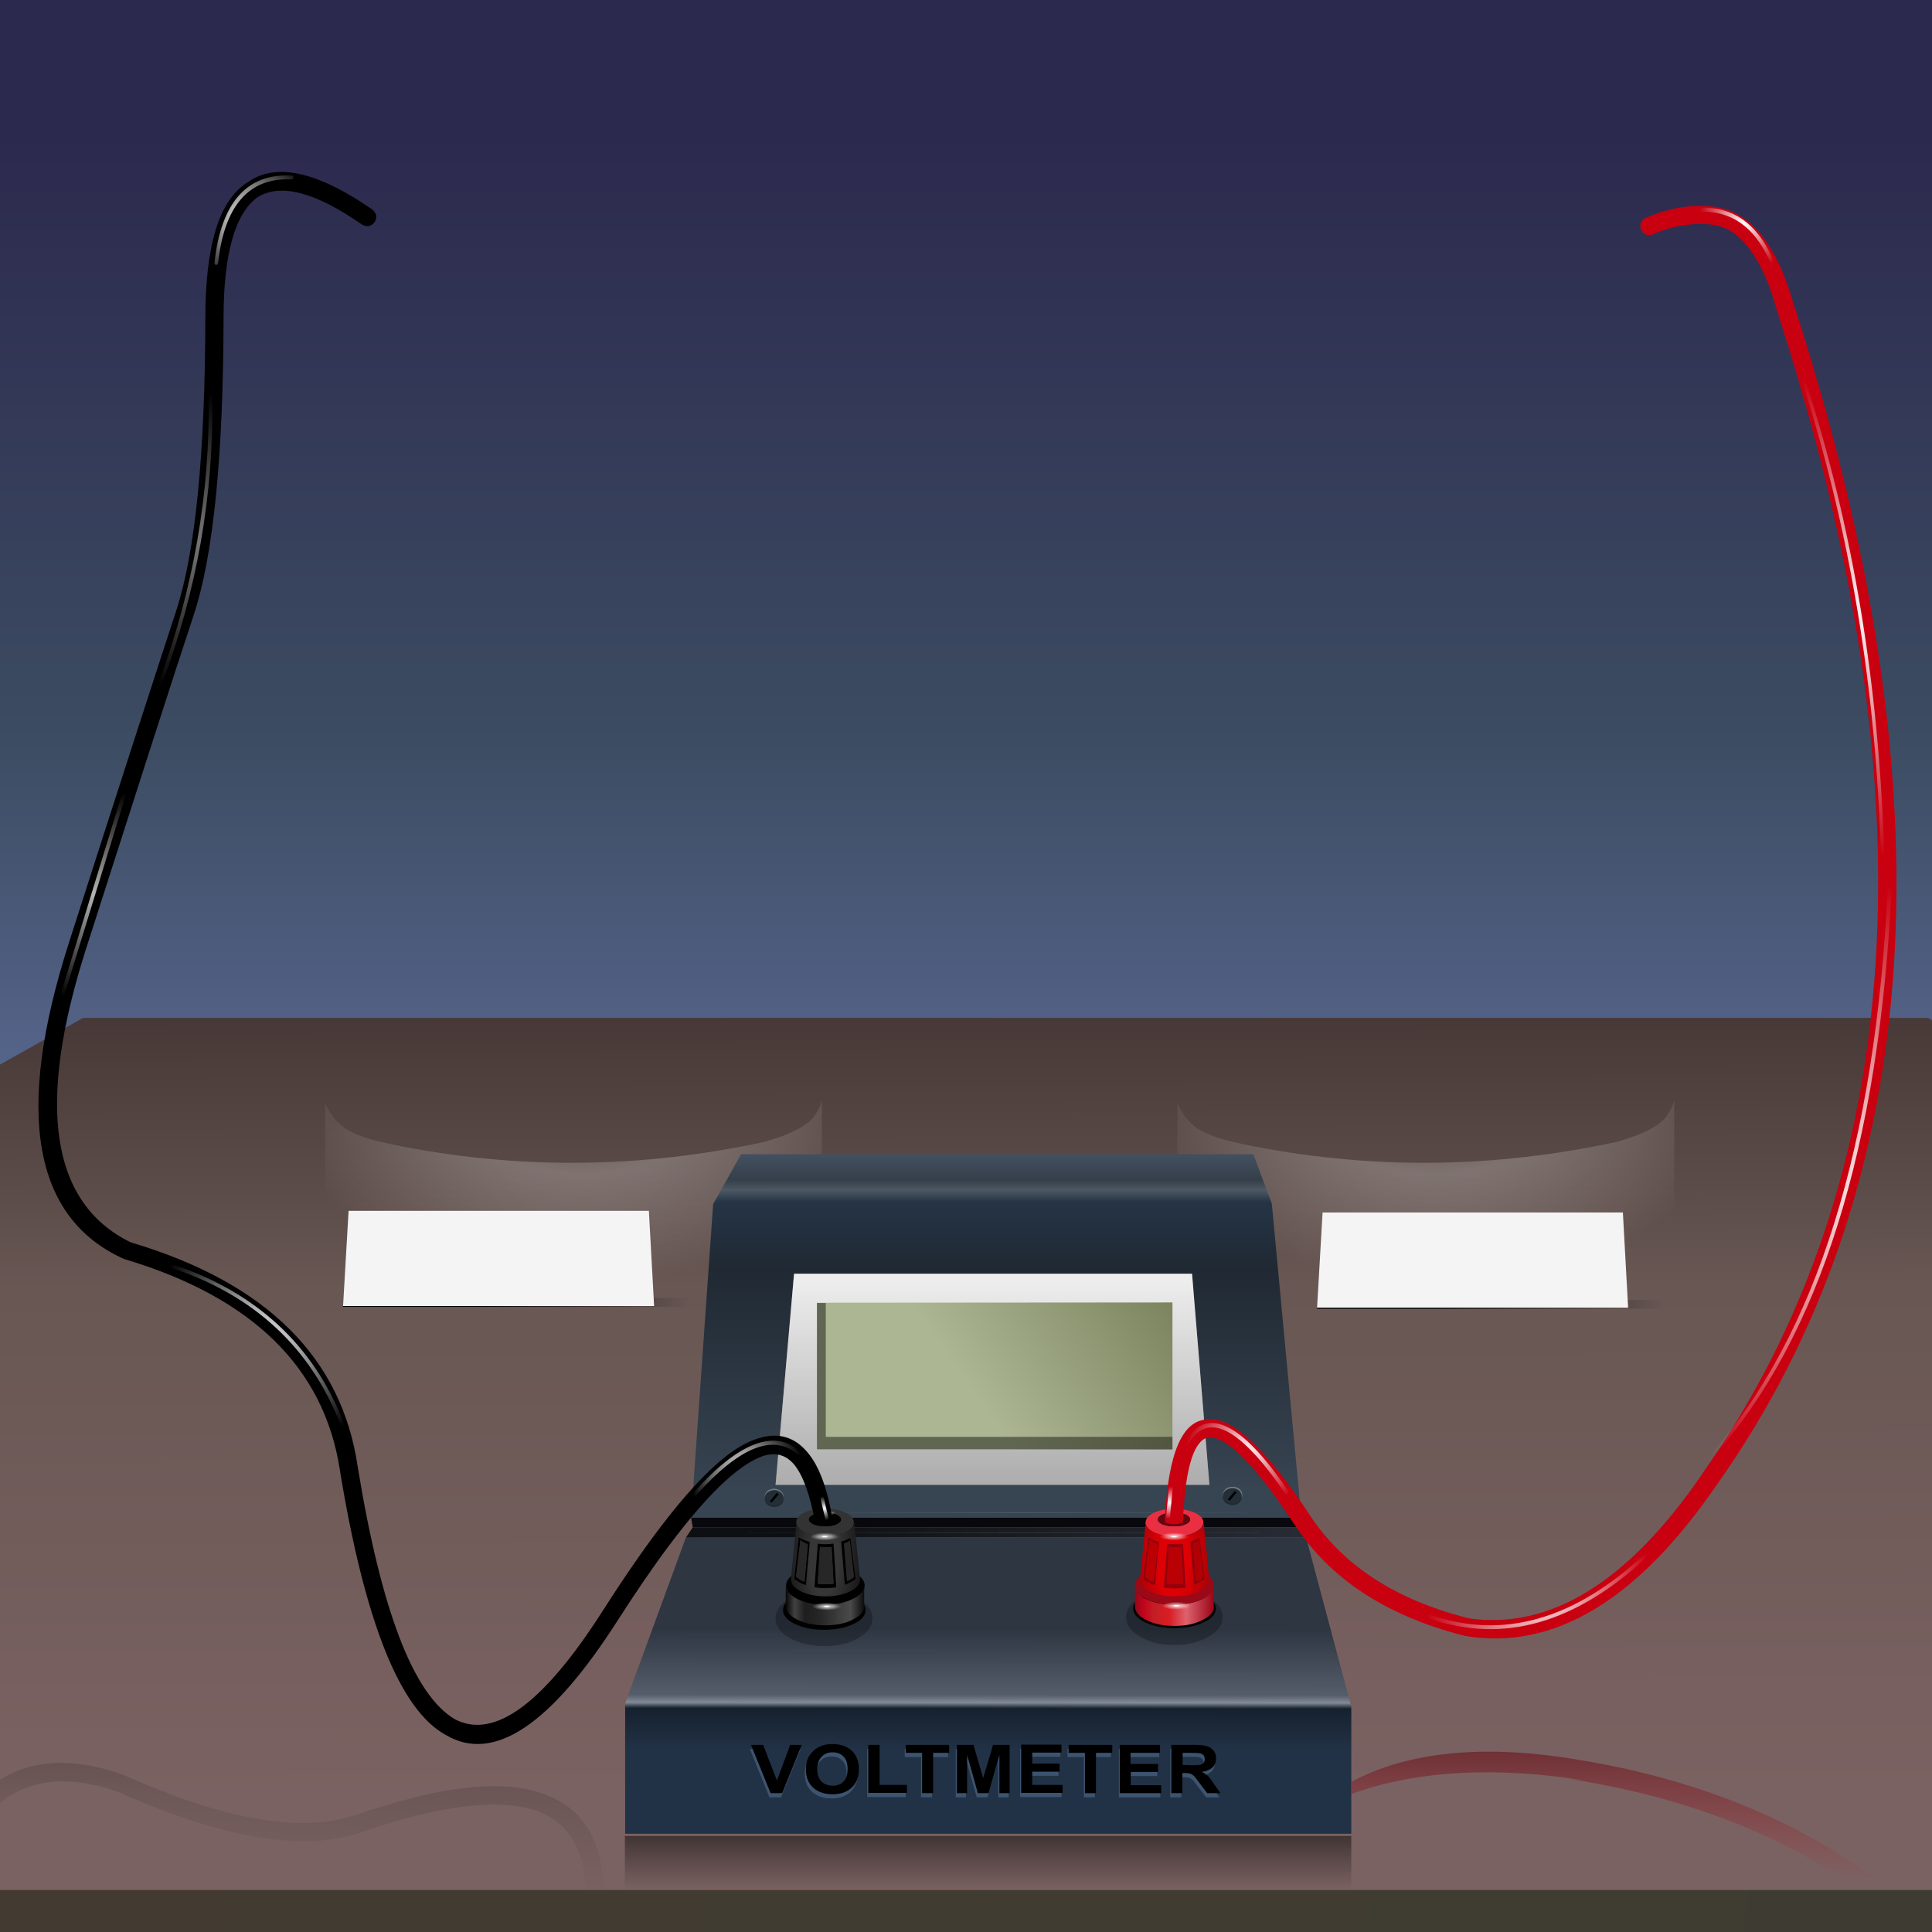 <?xml version="1.0" encoding="utf-8"?>
<!-- Generator: Adobe Illustrator 16.0.0, SVG Export Plug-In . SVG Version: 6.00 Build 0)  -->
<!DOCTYPE svg PUBLIC "-//W3C//DTD SVG 1.1//EN" "http://www.w3.org/Graphics/SVG/1.1/DTD/svg11.dtd">
<svg version="1.1" id="Layer_1" xmlns="http://www.w3.org/2000/svg" xmlns:xlink="http://www.w3.org/1999/xlink" x="0px" y="0px"
	 width="700px" height="700px" viewBox="0 0 700 700" enable-background="new 0 0 700 700" xml:space="preserve">
<rect x="0" y="0" width="700" height="700" fill="#808080" stroke="none"/>
<g>
	<g>
		
			<linearGradient id="SVGID_1_" gradientUnits="userSpaceOnUse" x1="151.924" y1="320.162" x2="151.924" y2="646.563" gradientTransform="matrix(1.307 0 0 -1.307 149.4 894.061)">
			<stop  offset="0" style="stop-color:#6876A8"/>
			<stop  offset="0.486" style="stop-color:#3C4C62"/>
			<stop  offset="1" style="stop-color:#2C294E"/>
		</linearGradient>
		<polygon fill="url(#SVGID_1_)" points="701.6,395.4 -5.7,395.3 -5.6,-2.4 701.6,-2.4 		"/>
	</g>
	<g>
		
			<linearGradient id="SVGID_2_" gradientUnits="userSpaceOnUse" x1="-798.675" y1="128.71" x2="672.239" y2="128.71" gradientTransform="matrix(1.27 0.307 0.169 -1.304 81.653 801.765)">
			<stop  offset="0" style="stop-color:#4A3932"/>
			<stop  offset="1" style="stop-color:#3C3D32"/>
		</linearGradient>
		<rect x="-6" y="684.7" fill="url(#SVGID_2_)" width="710.2" height="17.399"/>
		
			<linearGradient id="SVGID_3_" gradientUnits="userSpaceOnUse" x1="152.38" y1="431.37" x2="153.065" y2="186.17" gradientTransform="matrix(1.307 0 0 -1.307 149.4 894.061)">
			<stop  offset="0" style="stop-color:#3A2D2C"/>
			<stop  offset="0.423" style="stop-color:#685753"/>
			<stop  offset="1" style="stop-color:#7B6262"/>
		</linearGradient>
		<polygon fill="url(#SVGID_3_)" points="-6,684.7 -6,389.1 30.1,368.8 698.5,368.8 704.2,372.1 704.2,684.7 		"/>
	</g>
</g>
<g>
	
		<radialGradient id="SVGID_4_" cx="283.657" cy="355.295" r="85.126" gradientTransform="matrix(1.307 0 0 -0.777 149.4 673.93)" gradientUnits="userSpaceOnUse">
		<stop  offset="0" style="stop-color:#FFFFFF;stop-opacity:0"/>
		<stop  offset="0.416" style="stop-color:#FFFFFF;stop-opacity:0.224"/>
		<stop  offset="1" style="stop-color:#FFFFFF;stop-opacity:0"/>
	</radialGradient>
	<path fill="url(#SVGID_4_)" d="M604.1,404c1.101-1.7,2-3.4,2.5-5.3v89.1h-180v-88.1c0.801,1.899,1.9,3.7,3.2,5.399
		c1,1.2,2.2,2.4,3.8,3.601c3.301,2.1,7.601,3.8,13,5c3,0.7,5.801,1.3,8.5,1.8c43.301,8.3,86.9,7.7,130.801-1.8
		C595.8,410.9,601.8,407.6,604.1,404z"/>
</g>
<g>
	
		<radialGradient id="SVGID_5_" cx="47.357" cy="355.295" r="85.126" gradientTransform="matrix(1.307 0 0 -0.777 149.4 673.93)" gradientUnits="userSpaceOnUse">
		<stop  offset="0" style="stop-color:#FFFFFF;stop-opacity:0"/>
		<stop  offset="0.416" style="stop-color:#FFFFFF;stop-opacity:0.224"/>
		<stop  offset="1" style="stop-color:#FFFFFF;stop-opacity:0"/>
	</radialGradient>
	<path fill="url(#SVGID_5_)" d="M295.3,404c1.1-1.7,2-3.4,2.5-5.3v89.1h-180v-88.1c0.8,1.899,1.9,3.7,3.2,5.399
		c1,1.2,2.2,2.4,3.8,3.601c3.3,2.1,7.6,3.8,13,5c3,0.7,5.8,1.3,8.5,1.8c43.3,8.3,86.9,7.7,130.8-1.8
		C286.9,410.9,293,407.6,295.3,404z"/>
</g>
<g>
	
		<linearGradient id="SVGID_6_" gradientUnits="userSpaceOnUse" x1="239.941" y1="300.009" x2="239.943" y2="251.609" gradientTransform="matrix(0.877 0 0 -0.877 147.498 905.51)">
		<stop  offset="0" style="stop-color:#000000"/>
		<stop  offset="1" style="stop-color:#000000;stop-opacity:0"/>
	</linearGradient>
	<rect x="226.4" y="665.2" fill="url(#SVGID_6_)" width="263.2" height="19.3"/>
	<g>
		
			<linearGradient id="SVGID_7_" gradientUnits="userSpaceOnUse" x1="243.307" y1="417.611" x2="243.321" y2="554.811" gradientTransform="matrix(0.877 0 0 -0.877 147.498 905.51)">
			<stop  offset="0" style="stop-color:#374451"/>
			<stop  offset="0.663" style="stop-color:#202933"/>
			<stop  offset="0.863" style="stop-color:#253446"/>
			<stop  offset="0.898" style="stop-color:#4E5864"/>
			<stop  offset="0.929" style="stop-color:#353F4A"/>
			<stop  offset="1" style="stop-color:#414F5F"/>
		</linearGradient>
		<path fill="url(#SVGID_7_)" d="M471.5,549.9h-42.2H250.4l8-113.801h0.1l10-17.899h185.6l6.7,17.899L471.5,549.9z M438.2,538
			l-6.3-76.5H287.7L281,538H438.2z"/>
		
			<linearGradient id="SVGID_8_" gradientUnits="userSpaceOnUse" x1="241.767" y1="405.659" x2="241.767" y2="526.759" gradientTransform="matrix(0.877 0 0 -0.877 147.498 905.51)">
			<stop  offset="0" style="stop-color:#A2A2A2"/>
			<stop  offset="1" style="stop-color:#FFFFFF"/>
		</linearGradient>
		<polygon fill="url(#SVGID_8_)" points="438.2,538 281,538 287.7,461.5 431.9,461.5 		"/>
		<polygon fill="#09080D" points="470.3,553.4 429.2,553.4 251,553.4 250.4,549.9 429.2,549.9 471.5,549.9 		"/>
		
			<linearGradient id="SVGID_9_" gradientUnits="userSpaceOnUse" x1="157.097" y1="400.646" x2="406.608" y2="396.517" gradientTransform="matrix(0.877 0 0 -0.877 147.498 905.51)">
			<stop  offset="0" style="stop-color:#0E0F12"/>
			<stop  offset="1" style="stop-color:#2C3039"/>
		</linearGradient>
		<polygon fill="url(#SVGID_9_)" points="473,557 429.2,557 248.5,557.1 248.5,557.1 251,553.4 429.2,553.4 470.3,553.4 		"/>
		
			<linearGradient id="SVGID_10_" gradientUnits="userSpaceOnUse" x1="240.054" y1="359.478" x2="240.006" y2="309.152" gradientTransform="matrix(0.877 0 0 -0.877 147.498 905.51)">
			<stop  offset="0" style="stop-color:#2D3641"/>
			<stop  offset="0.541" style="stop-color:#545D69"/>
			<stop  offset="0.604" style="stop-color:#818A95"/>
			<stop  offset="0.651" style="stop-color:#16212E"/>
			<stop  offset="1" style="stop-color:#223246"/>
		</linearGradient>
		<polygon fill="url(#SVGID_10_)" points="248.5,557.1 429.2,557 473,557 473.2,557.3 473.2,557 489.6,618.4 489.6,664.4 
			226.5,664.4 226.5,664.1 226.5,617.3 226.5,617.2 		"/>
	</g>
	<g>
		
			<radialGradient id="SVGID_11_" cx="251.737" cy="392.115" r="143.213" gradientTransform="matrix(0.877 0 0 -0.795 147.498 868.66)" gradientUnits="userSpaceOnUse">
			<stop  offset="0" style="stop-color:#FFFFFF;stop-opacity:0.157"/>
			<stop  offset="1" style="stop-color:#E1E1E1;stop-opacity:0"/>
		</radialGradient>
		<path fill="url(#SVGID_11_)" d="M456.6,555.3C456.6,555.4,456.6,555.4,456.6,555.3c0,0.101-0.1,0.101-0.1,0.101H271.1H271V555.3
			v-0.1h0.1h185.4C456.5,555.2,456.5,555.2,456.6,555.3L456.6,555.3z"/>
		
			<radialGradient id="SVGID_12_" cx="253.337" cy="401.915" r="116.838" gradientTransform="matrix(0.877 0 0 -0.795 147.498 867.858)" gradientUnits="userSpaceOnUse">
			<stop  offset="0" style="stop-color:#FFFFFF;stop-opacity:0.157"/>
			<stop  offset="1" style="stop-color:#E1E1E1;stop-opacity:0"/>
		</radialGradient>
		<path fill="url(#SVGID_12_)" d="M451,548.1C451,548.2,451,548.2,451,548.1c0,0.101-0.1,0.101-0.1,0.101H288.6h-0.1V548.1V548h0.1
			h162.3C450.9,548,450.9,548,451,548.1L451,548.1z"/>
	</g>
	<path fill-opacity="0.251" d="M316.1,586.3c0,2.8-1.699,5.2-5.1,7.2s-7.6,2.9-12.4,2.9c-4.8,0-9-1-12.5-2.9c-3.4-2-5.1-4.3-5.1-7.2
		c0-2.8,1.7-5.2,5.1-7.1c3.5-2,7.6-2.9,12.5-2.9s9,1,12.4,2.9C314.4,581.2,316.1,583.6,316.1,586.3z"/>
	<path d="M313.6,583.4c0,2-1.5,3.699-4.399,5c-2.9,1.399-6.4,2.1-10.6,2.1c-4.2,0-7.7-0.7-10.6-2.1c-2.9-1.4-4.3-3.101-4.3-5
		c0-2,1.4-3.7,4.3-5.101c2.9-1.399,6.5-2.1,10.6-2.1s7.7,0.7,10.6,2.1C312.1,579.7,313.6,581.4,313.6,583.4z"/>
	<path fill-opacity="0.251" d="M443,585.9c0,2.8-1.7,5.199-5.1,7.1c-3.4,2-7.5,3-12.4,3s-9-1-12.4-3c-3.399-2-5.1-4.3-5.1-7.1
		c0-2.801,1.7-5.2,5.1-7.2c3.4-2,7.601-3,12.4-3c4.9,0,9,1,12.4,3C441.2,580.7,443,583.1,443,585.9z"/>
	<path d="M440.5,582.8c0,2-1.5,3.7-4.4,5c-2.899,1.4-6.399,2.101-10.6,2.101c-4.1,0-7.6-0.7-10.6-2.101
		c-2.9-1.399-4.301-3.1-4.301-5c0-2,1.4-3.7,4.301-5.1c2.899-1.4,6.399-2.101,10.6-2.101s7.7,0.7,10.6,2.101
		C439,579.2,440.5,580.9,440.5,582.8z"/>
	<g>
		<g>
			
				<linearGradient id="SVGID_13_" gradientUnits="userSpaceOnUse" x1="238.455" y1="504.075" x2="350.397" y2="504.075" gradientTransform="matrix(0.573 -0.665 -0.516 -0.745 477.143 1040.585)">
				<stop  offset="0" style="stop-color:#ACB693"/>
				<stop  offset="1" style="stop-color:#727953"/>
			</linearGradient>
			<polygon fill="url(#SVGID_13_)" points="424.8,525.1 424.7,525.3 296,525.3 296,472 424.8,471.9 			"/>
		</g>
		<g>
			<polygon fill="#161711" fill-opacity="0.498" points="424.8,520.6 424.8,525 424.7,525.1 296,525.1 296,472.1 299.2,472.1 
				299.2,520.6 			"/>
		</g>
	</g>
	<g>
		<g>
			<path fill="#212830" d="M282.2,540.8c0.2,0.101,0.5,0.3,0.7,0.4c0.6,0.6,1,1.2,1,2s-0.3,1.399-1,2c-0.7,0.6-1.5,0.8-2.4,0.8
				s-1.7-0.3-2.4-0.8c-0.6-0.5-1-1.2-1-2s0.3-1.4,1-2c0.2-0.2,0.4-0.3,0.7-0.4c0.5-0.3,1.1-0.399,1.8-0.399
				C281.3,540.4,281.7,540.5,282.2,540.8z"/>
		</g>
		<g>
			<path fill="#FFFFFF" fill-opacity="0.298" d="M282.2,539.8c0.2,0.101,0.5,0.2,0.7,0.4c0.6,0.6,1,1.2,1,2s-0.3,1.399-1,2
				c-0.7,0.6-1.5,0.8-2.4,0.8s-1.7-0.3-2.4-0.8c-0.6-0.5-1-1.2-1-2s0.3-1.4,1-2c0.2-0.2,0.4-0.3,0.7-0.4
				c0.5-0.3,1.1-0.399,1.8-0.399C281.3,539.4,281.7,539.6,282.2,539.8z"/>
		</g>
		<g>
			<path fill="#232E36" d="M282.2,540.3c0.2,0.101,0.5,0.2,0.7,0.4c0.6,0.6,1,1.2,1,2s-0.3,1.399-1,2c-0.7,0.6-1.5,0.8-2.4,0.8
				s-1.7-0.3-2.4-0.8c-0.6-0.5-1-1.2-1-2s0.3-1.5,1-2c0.2-0.101,0.4-0.3,0.7-0.4c0.5-0.3,1.1-0.399,1.8-0.399
				C281.3,539.9,281.7,540,282.2,540.3z"/>
		</g>
		<g>
			<polygon points="279.6,544.4 278.9,544 281.4,540.9 282.2,541.4 			"/>
		</g>
	</g>
	<g>
		<g>
			<path fill="#212830" d="M448.2,540.1c0.2,0.101,0.5,0.301,0.7,0.4c0.6,0.6,1,1.2,1,2s-0.301,1.4-1,2c-0.7,0.6-1.5,0.8-2.4,0.8
				s-1.7-0.3-2.4-0.8c-0.6-0.5-1-1.2-1-2s0.301-1.4,1-2c0.2-0.2,0.4-0.3,0.7-0.4c0.5-0.3,1.101-0.399,1.8-0.399
				C447.3,539.7,447.7,539.8,448.2,540.1z"/>
		</g>
		<g>
			<path fill="#FFFFFF" fill-opacity="0.298" d="M444.1,543.5c-0.6-0.5-1-1.2-1-2s0.301-1.4,1-2c0.2-0.2,0.4-0.3,0.7-0.4
				c0.5-0.3,1.101-0.399,1.8-0.399c0.7,0,1.2,0.1,1.801,0.399c0.199,0.101,0.5,0.2,0.699,0.4c0.601,0.6,1,1.2,1,2s-0.3,1.4-1,2
				c-0.699,0.6-1.5,0.8-2.399,0.8C445.8,544.3,444.7,544,444.1,543.5z"/>
		</g>
		<g>
			<path fill="#232E36" d="M448.2,539.6c0.2,0.101,0.5,0.2,0.7,0.4c0.6,0.6,1,1.2,1,2s-0.301,1.4-1,2c-0.7,0.6-1.5,0.8-2.4,0.8
				s-1.7-0.3-2.4-0.8c-0.6-0.5-1-1.2-1-2s0.301-1.5,1-2c0.2-0.1,0.4-0.3,0.7-0.4c0.5-0.3,1.101-0.399,1.8-0.399
				C447.3,539.2,447.7,539.3,448.2,539.6z"/>
		</g>
		<g>
			<polygon points="445.6,543.7 444.8,543.3 447.4,540.2 448.1,540.7 			"/>
		</g>
	</g>
	<g>
		<g>
			<path d="M313.2,575.2c-0.2,1.1-1,2.1-2.2,3.1c-0.5,0.4-1.1,0.7-1.9,1.101c-2.699,1.399-6.1,2.1-10.1,2.1c-3.9,0-7.3-0.7-10.1-2.1
				c-0.7-0.4-1.3-0.7-1.8-1.101c-1.5-1.1-2.3-2.3-2.3-3.7v-0.1c0-1.9,1.4-3.5,4.1-4.9c2.8-1.3,6.2-2,10.1-2c4,0,7.3,0.7,10.1,2
				c2.601,1.301,4,2.801,4.2,4.601L313.2,575.2z"/>
			
				<linearGradient id="SVGID_14_" gradientUnits="userSpaceOnUse" x1="156.438" y1="369.099" x2="188.887" y2="369.099" gradientTransform="matrix(0.877 0 0 -0.877 147.498 905.51)">
				<stop  offset="0" style="stop-color:#060606"/>
				<stop  offset="0.114" style="stop-color:#414141"/>
				<stop  offset="0.243" style="stop-color:#1E1E1E"/>
				<stop  offset="0.439" style="stop-color:#262626"/>
				<stop  offset="0.655" style="stop-color:#3B3B3B"/>
				<stop  offset="0.824" style="stop-color:#4A4A4A"/>
				<stop  offset="1" style="stop-color:#0B0B0B"/>
			</linearGradient>
			<path fill="url(#SVGID_14_)" d="M284.7,574.5c0,1.4,0.8,2.6,2.3,3.7c0.5,0.399,1.1,0.7,1.8,1.1c2.8,1.4,6.2,2.101,10.1,2.101
				c4,0,7.3-0.7,10.1-2.101c0.8-0.399,1.4-0.7,1.9-1.1c1.3-0.9,2-2,2.199-3.101v7.5c-0.3,1.601-1.699,3-4.1,4.2
				c-2.7,1.4-6.1,2.101-10.1,2.101c-3.9,0-7.3-0.7-10.1-2.101c-2.7-1.399-4.1-3-4.1-4.8V574.5L284.7,574.5z"/>
		</g>
		<g>
			<path fill="#333333" d="M309.4,551.6c0,1.4-1.101,2.601-3.101,3.601s-4.4,1.5-7.3,1.5s-5.3-0.5-7.4-1.5c-2-1-3.1-2.2-3.1-3.601
				c0,0,0-0.1,0-0.199V551.3c0.1-1.3,1.1-2.399,3-3.3c2-1,4.5-1.4,7.4-1.4s5.3,0.5,7.3,1.4s3,2,3.1,3.3
				C309.4,551.4,309.4,551.4,309.4,551.6L309.4,551.6z M304.7,550.5c0-0.7-0.6-1.3-1.7-1.8s-2.5-0.7-4.1-0.7s-3,0.2-4.1,0.7
				c-1.1,0.5-1.7,1.1-1.7,1.8s0.6,1.3,1.7,1.8c1.1,0.5,2.5,0.7,4.1,0.7s3-0.2,4.1-0.7S304.7,551.2,304.7,550.5z"/>
			<path d="M304.7,550.5c0,0.7-0.6,1.3-1.7,1.8s-2.5,0.7-4.1,0.7s-3-0.2-4.1-0.7c-1.1-0.5-1.7-1.1-1.7-1.8s0.6-1.3,1.7-1.8
				c1.1-0.5,2.5-0.7,4.1-0.7s3,0.2,4.1,0.7S304.7,549.8,304.7,550.5z"/>
			
				<radialGradient id="SVGID_15_" cx="173.269" cy="418.146" r="14.602" gradientTransform="matrix(0.877 0.012 0.028 -2.068 134.986 1427.667)" gradientUnits="userSpaceOnUse">
				<stop  offset="0.42" style="stop-color:#363636"/>
				<stop  offset="1" style="stop-color:#1A1A1A"/>
			</radialGradient>
			<path fill="url(#SVGID_15_)" d="M288.6,551.6c0,1.4,1,2.601,3.1,3.601c2,1,4.5,1.5,7.4,1.5s5.3-0.5,7.3-1.5
				c2-1,3.1-2.2,3.1-3.601l2.1,20.301v0.199c0,0.101,0,0.101,0,0.2c0,1.7-1.199,3.101-3.6,4.3c-2.5,1.2-5.4,1.801-8.9,1.801
				s-6.4-0.601-8.9-1.801c-2.4-1.199-3.6-2.6-3.6-4.3c0-0.1,0-0.3,0-0.399L288.6,551.6z"/>
		</g>
		<g>
			<path d="M305.8,559.2l1.101,13.7c0.399-0.101,0.699-0.301,1.1-0.5c0.6-0.301,1-0.601,1.4-1l-1.5-13.2
				c-0.101,0.1-0.301,0.3-0.5,0.399C306.8,558.9,306.3,559.1,305.8,559.2z M307.3,557.6c0.3-0.1,0.601-0.3,0.8-0.399L310,572.1
				c-0.6,0.5-1.3,0.9-2.1,1.301c-0.601,0.3-1.2,0.6-1.801,0.8l-1.3-15.7C305.7,558.3,306.5,558,307.3,557.6z M299.1,560.6
				c-0.7,0-1.3,0-2-0.1l-0.8,13.3c0.9,0.101,1.8,0.2,2.8,0.2c1.1,0,2-0.1,2.9-0.2l-0.7-13.3C300.6,560.6,299.8,560.6,299.1,560.6z
				 M293.4,558.7l-1.4,15.6c-0.7-0.2-1.4-0.5-2-0.8c-0.4-0.2-0.7-0.4-1-0.6c-0.4-0.2-0.8-0.5-1.2-0.801l1.6-15.1
				c0.2,0.2,0.5,0.4,0.8,0.4c0.1,0.1,0.3,0.199,0.4,0.3C291.5,558,292.4,558.4,293.4,558.7z M296.3,559.3c0.9,0.101,1.8,0.2,2.7,0.2
				c1,0,2-0.1,3-0.2l1,15.8c-1.2,0.2-2.6,0.301-4,0.301s-2.7-0.101-3.9-0.301L296.3,559.3z M292.7,559.5c-0.7-0.2-1.3-0.5-1.9-0.9
				c-0.3-0.199-0.6-0.399-0.8-0.6l-1.5,13.2c0.2,0.2,0.4,0.399,0.6,0.6c0.3,0.2,0.6,0.4,1,0.601c0.4,0.3,0.9,0.5,1.4,0.699
				L292.7,559.5z"/>
			<path fill="#272727" d="M305.8,559.2c0.601-0.101,1.101-0.4,1.601-0.7c0.199-0.1,0.3-0.2,0.5-0.4l1.5,13.2
				c-0.4,0.4-0.801,0.7-1.4,1c-0.4,0.2-0.7,0.4-1.1,0.5L305.8,559.2z M299.1,560.6c0.8,0,1.5,0,2.2-0.1l0.7,13.3
				c-0.9,0.101-1.9,0.2-2.9,0.2s-1.9-0.1-2.8-0.2l0.8-13.3C297.8,560.6,298.4,560.6,299.1,560.6z M292.7,559.5l-1.3,13.6
				c-0.5-0.199-1-0.5-1.4-0.699c-0.4-0.2-0.7-0.4-1-0.601c-0.2-0.2-0.4-0.399-0.6-0.6L290,558c0.2,0.2,0.5,0.4,0.8,0.6
				C291.4,559,292,559.3,292.7,559.5z"/>
		</g>
		
			<radialGradient id="SVGID_16_" cx="423.098" cy="203.916" r="8.849" gradientTransform="matrix(0.666 0 0 -0.183 17.039 594.048)" gradientUnits="userSpaceOnUse">
			<stop  offset="0" style="stop-color:#FFFFFF"/>
			<stop  offset="0.09" style="stop-color:#FFFFFF"/>
			<stop  offset="0.263" style="stop-color:#FFFFFF;stop-opacity:0.577"/>
			<stop  offset="0.439" style="stop-color:#FFFFFF;stop-opacity:0.451"/>
			<stop  offset="0.573" style="stop-color:#FFFFFF;stop-opacity:0.298"/>
			<stop  offset="0.831" style="stop-color:#FFFFFF;stop-opacity:0.047"/>
			<stop  offset="1" style="stop-color:#FFFFFF;stop-opacity:0"/>
		</radialGradient>
		<path fill="url(#SVGID_16_)" d="M299,558.1c-1.5,0-2.7-0.1-3.8-0.399c-1-0.3-1.6-0.601-1.6-1c0-0.4,0.5-0.7,1.6-1
			c1-0.3,2.3-0.4,3.8-0.4s2.8,0.101,3.8,0.4s1.6,0.6,1.6,1c0,0.399-0.5,0.8-1.6,1C301.8,558,300.5,558.1,299,558.1z"/>
		
			<radialGradient id="SVGID_17_" cx="423.098" cy="203.921" r="8.854" gradientTransform="matrix(0.666 0 0 -0.183 17.739 619.348)" gradientUnits="userSpaceOnUse">
			<stop  offset="0" style="stop-color:#FFFFFF"/>
			<stop  offset="0.09" style="stop-color:#FFFFFF"/>
			<stop  offset="0.263" style="stop-color:#FFFFFF;stop-opacity:0.577"/>
			<stop  offset="0.439" style="stop-color:#FFFFFF;stop-opacity:0.451"/>
			<stop  offset="0.573" style="stop-color:#FFFFFF;stop-opacity:0.298"/>
			<stop  offset="0.831" style="stop-color:#FFFFFF;stop-opacity:0.047"/>
			<stop  offset="1" style="stop-color:#FFFFFF;stop-opacity:0"/>
		</radialGradient>
		<path fill="url(#SVGID_17_)" d="M299.7,583.4c-1.5,0-2.7-0.101-3.8-0.4c-1-0.3-1.6-0.6-1.6-1s0.5-0.7,1.6-1c1-0.3,2.3-0.4,3.8-0.4
			s2.8,0.101,3.8,0.4s1.6,0.6,1.6,1s-0.5,0.8-1.6,1C302.5,583.3,301.2,583.4,299.7,583.4z"/>
		
			<radialGradient id="SVGID_18_" cx="395.33" cy="98.65" r="8.851" gradientTransform="matrix(0.471 0 0 -0.13 112.998 561.007)" gradientUnits="userSpaceOnUse">
			<stop  offset="0" style="stop-color:#FFFFFF"/>
			<stop  offset="0.09" style="stop-color:#FFFFFF"/>
			<stop  offset="0.263" style="stop-color:#FFFFFF;stop-opacity:0.577"/>
			<stop  offset="0.439" style="stop-color:#FFFFFF;stop-opacity:0.451"/>
			<stop  offset="0.573" style="stop-color:#FFFFFF;stop-opacity:0.298"/>
			<stop  offset="0.831" style="stop-color:#FFFFFF;stop-opacity:0.047"/>
			<stop  offset="1" style="stop-color:#FFFFFF;stop-opacity:0"/>
		</radialGradient>
		<path fill="url(#SVGID_18_)" d="M299.1,549.3c-1,0-1.9-0.1-2.7-0.3c-0.7-0.2-1.1-0.4-1.1-0.7s0.4-0.5,1.1-0.7
			c0.7-0.199,1.6-0.3,2.7-0.3s1.9,0.101,2.7,0.3c0.7,0.2,1.1,0.4,1.1,0.7s-0.4,0.5-1.1,0.7C301,549.2,300.1,549.3,299.1,549.3z"/>
	</g>
	<g>
		<g>
			
				<linearGradient id="SVGID_19_" gradientUnits="userSpaceOnUse" x1="300.637" y1="368.871" x2="333.138" y2="368.871" gradientTransform="matrix(0.877 0 0 -0.877 147.498 905.51)">
				<stop  offset="0" style="stop-color:#8F0817"/>
				<stop  offset="0.114" style="stop-color:#C3031C"/>
				<stop  offset="0.243" style="stop-color:#C31E25"/>
				<stop  offset="0.439" style="stop-color:#D91D24"/>
				<stop  offset="0.655" style="stop-color:#DD626E"/>
				<stop  offset="1" style="stop-color:#9B0618"/>
			</linearGradient>
			<path fill="url(#SVGID_19_)" d="M439.8,575.2v7.6c-0.3,1.601-1.7,3-4.2,4.2c-2.699,1.4-6.1,2.1-10.1,2.1
				c-3.9,0-7.3-0.699-10.1-2.1c-2.7-1.3-4.101-3-4.2-4.8v-7.5c0.1,1.3,0.8,2.6,2.3,3.6c0.5,0.4,1.1,0.8,1.8,1.101
				c2.8,1.3,6.101,2,10.101,2s7.3-0.7,10.1-2c0.8-0.4,1.4-0.801,1.9-1.101C438.8,577.3,439.5,576.3,439.8,575.2z"/>
			<path fill="#990917" d="M411.2,574.6V574.4c0.1-1.9,1.399-3.5,4.2-4.801c2.8-1.399,6.1-2.1,10.1-2.1s7.3,0.7,10.1,2.1
				c2.601,1.301,4,2.801,4.2,4.601v1c-0.2,1.1-1,2.1-2.3,3.1c-0.5,0.4-1.1,0.8-1.9,1.101c-2.699,1.3-6.1,2-10.1,2
				c-3.9,0-7.3-0.7-10.1-2c-0.7-0.4-1.301-0.801-1.801-1.101C412.1,577.1,411.3,575.9,411.2,574.6z"/>
		</g>
		<g>
			<path fill="#EA2F42" d="M436,551.6c0,1.4-1.1,2.601-3.1,3.601s-4.5,1.5-7.4,1.5s-5.3-0.5-7.4-1.5c-2-1-3.1-2.2-3.1-3.601v-0.1
				c0,0,0-0.1,0.1-0.1c0.101-1.301,1.101-2.4,3-3.301c2-1,4.5-1.399,7.4-1.399s5.4,0.5,7.4,1.399c1.899,0.9,3,2,3.1,3.301
				C436,551.4,436,551.5,436,551.6L436,551.6z M429.5,552.3c1.1-0.5,1.7-1.1,1.7-1.8s-0.601-1.3-1.7-1.8s-2.5-0.7-4.1-0.7
				c-1.601,0-3,0.2-4.2,0.7c-1.101,0.5-1.7,1.1-1.7,1.8s0.6,1.3,1.7,1.8c1.1,0.5,2.5,0.7,4.2,0.7C427.1,553,428.4,552.8,429.5,552.3
				z"/>
			
				<radialGradient id="SVGID_20_" cx="317.519" cy="418.146" r="14.601" gradientTransform="matrix(0.877 0.012 0.028 -2.068 134.998 1425.927)" gradientUnits="userSpaceOnUse">
				<stop  offset="0.42" style="stop-color:#DD0005"/>
				<stop  offset="1" style="stop-color:#AE0107"/>
			</radialGradient>
			<path fill="url(#SVGID_20_)" d="M415.1,551.6c0,1.4,1,2.601,3.101,3.601c2,1,4.5,1.5,7.399,1.5c2.9,0,5.4-0.5,7.4-1.5
				s3.1-2.2,3.1-3.601l2,20.4v0.1c0,0.101,0,0.2,0,0.2c0,1.7-1.199,3.101-3.6,4.3c-2.4,1.2-5.4,1.801-8.9,1.801
				S419.2,577.8,416.7,576.6c-2.4-1.199-3.601-2.6-3.601-4.3c0-0.1,0-0.3,0-0.399L415.1,551.6z"/>
			<path fill="#640610" d="M429.5,552.3c-1.1,0.5-2.5,0.7-4.1,0.7c-1.601,0-3-0.2-4.2-0.7c-1.101-0.5-1.7-1.1-1.7-1.8
				s0.6-1.3,1.7-1.8c1.1-0.5,2.5-0.7,4.2-0.7c1.699,0,3,0.2,4.1,0.7s1.7,1.1,1.7,1.8S430.7,551.8,429.5,552.3z"/>
		</g>
		<g>
			<path fill="#92010C" d="M434.6,557.2l1.9,14.899c-0.6,0.5-1.3,0.9-2.1,1.301c-0.601,0.3-1.101,0.6-1.801,0.8l-1.3-15.601
				c0.8-0.3,1.7-0.6,2.5-1C434.1,557.5,434.4,557.4,434.6,557.2z M434.4,558.2c-0.101,0.1-0.301,0.3-0.5,0.399
				c-0.5,0.301-1,0.5-1.601,0.601l1.101,13.7c0.399-0.101,0.699-0.301,1.1-0.5c0.5-0.301,1-0.601,1.3-1.101L434.4,558.2z
				 M416.8,557.4c0.101,0.1,0.2,0.199,0.4,0.3c0.8,0.399,1.8,0.7,2.7,1l-1.4,15.6c-0.7-0.2-1.4-0.5-2-0.8c-0.4-0.2-0.7-0.4-1.1-0.5
				c-0.4-0.3-0.801-0.6-1.2-0.9L416,557C416.2,557.1,416.5,557.3,416.8,557.4z M416.5,558l-1.5,13.2c0.2,0.2,0.4,0.399,0.6,0.6
				c0.301,0.2,0.601,0.4,1,0.7c0.4,0.3,0.9,0.5,1.4,0.7l1.4-13.601c-0.7-0.3-1.4-0.6-1.9-0.899S416.7,558.2,416.5,558z M425.5,559.5
				c1.1,0,2.1,0,3.1-0.1l1,15.8c-1.3,0.2-2.6,0.3-4,0.3c-1.399,0-2.699-0.1-3.899-0.3l1.2-15.8C423.7,559.4,424.6,559.5,425.5,559.5
				z M425.6,560.6c-0.699,0-1.3,0-2-0.1l-0.8,13.3c0.9,0.101,1.8,0.2,2.8,0.2c1.101,0,2-0.1,3-0.2l-0.699-13.3
				C427.1,560.6,426.4,560.6,425.6,560.6z"/>
			<path fill="#B00004" d="M434.4,558.2l1.5,13.2c-0.4,0.399-0.801,0.8-1.301,1.1c-0.399,0.2-0.8,0.4-1.1,0.5l-1.1-13.7
				c0.6-0.1,1.1-0.399,1.6-0.6C434.1,558.5,434.2,558.4,434.4,558.2z"/>
			<path fill="#BB0004" d="M416.5,558c0.3,0.2,0.6,0.4,0.9,0.7c0.6,0.399,1.199,0.7,1.899,0.899L417.9,573.2c-0.5-0.2-1-0.5-1.4-0.7
				s-0.7-0.5-1-0.7c-0.2-0.2-0.4-0.399-0.6-0.6L416.5,558z"/>
			<path fill="#B90004" d="M425.6,560.6c0.801,0,1.5,0,2.2-0.1l0.7,13.3c-0.9,0.101-1.9,0.2-3,0.2c-1,0-1.9-0.1-2.8-0.2l0.8-13.3
				C424.3,560.6,424.9,560.6,425.6,560.6z"/>
		</g>
		
			<radialGradient id="SVGID_21_" cx="423.097" cy="203.916" r="8.849" gradientTransform="matrix(0.666 0 0 -0.183 143.589 594.048)" gradientUnits="userSpaceOnUse">
			<stop  offset="0" style="stop-color:#FFFFFF"/>
			<stop  offset="0.09" style="stop-color:#FFFFFF"/>
			<stop  offset="0.263" style="stop-color:#FFFFFF;stop-opacity:0.577"/>
			<stop  offset="0.439" style="stop-color:#FFFFFF;stop-opacity:0.451"/>
			<stop  offset="0.573" style="stop-color:#FFFFFF;stop-opacity:0.298"/>
			<stop  offset="0.831" style="stop-color:#FFFFFF;stop-opacity:0.047"/>
			<stop  offset="1" style="stop-color:#FFFFFF;stop-opacity:0"/>
		</radialGradient>
		<path fill="url(#SVGID_21_)" d="M425.6,558.1c-1.5,0-2.699-0.1-3.8-0.399c-1-0.3-1.6-0.601-1.6-1c0-0.4,0.5-0.7,1.6-1
			c1.101-0.3,2.3-0.4,3.8-0.4s2.801,0.101,3.801,0.4s1.6,0.6,1.6,1c0,0.399-0.5,0.8-1.6,1C428.3,558,427.1,558.1,425.6,558.1z"/>
		
			<radialGradient id="SVGID_22_" cx="423.098" cy="203.918" r="8.852" gradientTransform="matrix(0.666 0 0 -0.183 144.44 619.098)" gradientUnits="userSpaceOnUse">
			<stop  offset="0" style="stop-color:#FFFFFF"/>
			<stop  offset="0.09" style="stop-color:#FFFFFF"/>
			<stop  offset="0.263" style="stop-color:#FFFFFF;stop-opacity:0.577"/>
			<stop  offset="0.439" style="stop-color:#FFFFFF;stop-opacity:0.451"/>
			<stop  offset="0.573" style="stop-color:#FFFFFF;stop-opacity:0.298"/>
			<stop  offset="0.831" style="stop-color:#FFFFFF;stop-opacity:0.047"/>
			<stop  offset="1" style="stop-color:#FFFFFF;stop-opacity:0"/>
		</radialGradient>
		<path fill="url(#SVGID_22_)" d="M426.4,583.2c-1.5,0-2.7-0.101-3.801-0.4c-1-0.3-1.6-0.6-1.6-1c0-0.399,0.5-0.7,1.6-1
			c1-0.3,2.301-0.399,3.801-0.399s2.8,0.1,3.8,0.399s1.6,0.601,1.6,1c0,0.4-0.5,0.8-1.6,1C429.2,583,427.9,583.2,426.4,583.2z"/>
		
			<radialGradient id="SVGID_23_" cx="395.331" cy="98.655" r="8.854" gradientTransform="matrix(0.471 0 0 -0.13 239.448 561.108)" gradientUnits="userSpaceOnUse">
			<stop  offset="0" style="stop-color:#FFFFFF"/>
			<stop  offset="0.09" style="stop-color:#FFFFFF"/>
			<stop  offset="0.263" style="stop-color:#FFFFFF;stop-opacity:0.577"/>
			<stop  offset="0.439" style="stop-color:#FFFFFF;stop-opacity:0.451"/>
			<stop  offset="0.573" style="stop-color:#FFFFFF;stop-opacity:0.298"/>
			<stop  offset="0.831" style="stop-color:#FFFFFF;stop-opacity:0.047"/>
			<stop  offset="1" style="stop-color:#FFFFFF;stop-opacity:0"/>
		</radialGradient>
		<path fill="url(#SVGID_23_)" d="M425.5,549.4c-1,0-1.9-0.101-2.7-0.301c-0.7-0.199-1.1-0.399-1.1-0.699c0-0.301,0.399-0.5,1.1-0.7
			s1.601-0.3,2.7-0.3s1.9,0.1,2.7,0.3s1.1,0.399,1.1,0.7c0,0.3-0.399,0.5-1.1,0.699C427.5,549.3,426.6,549.4,425.5,549.4z"/>
	</g>
</g>
<g>
	<g>
		<path fill="#3D5470" d="M276.1,633.7l5,12.899l4.8-12.899h4.2l-7.1,17.5h-4.2l-7.1-17.5H276.1z M438.9,641.9
			c-0.9,0.8-2.2,1.399-3.9,1.6c0.9,0.4,1.6,0.9,2.2,1.4c0.5,0.5,1.3,1.5,2.2,2.899l2.399,3.4H437l-2.9-3.8
			c-1-1.4-1.699-2.301-2.1-2.601s-0.8-0.6-1.2-0.7c-0.399-0.1-1-0.199-2-0.199H428v7.3h-4v-17.5h8.4c2.1,0,3.6,0.2,4.6,0.5
			s1.7,0.899,2.4,1.7c0.6,0.8,0.8,1.699,0.8,2.699C440.2,639.9,439.8,641,438.9,641.9z M409.4,640.6h9.899v2.9H409.4v4.8h11v2.9h-15
			v-17.5H420v2.899h-10.7v4H409.4z M402.6,636.6H396.7V651.2h-4V636.6h-5.9V633.7h15.7v2.899H402.6z M428,636.6v4.4h2.9
			c1.899,0,3.1-0.1,3.6-0.2c0.5-0.1,0.9-0.399,1.2-0.7c0.3-0.399,0.399-0.899,0.399-1.399c0-0.601-0.199-1-0.5-1.4
			c-0.399-0.399-0.899-0.6-1.5-0.7c-0.3,0-1.3-0.1-2.899-0.1H428V636.6z M352.3,633.7l3.5,12l3.601-12h6v17.5h-3.7v-13.8l-3.9,13.8
			H353.9l-3.9-13.8v13.8h-3.7v-17.5H352.3z M337.7,636.6V651.2h-4V636.6h-5.9V633.7h15.7v2.899H337.7z M373.6,636.6v3.9h9.9v2.9
			h-9.9v4.8h11v2.899h-15v-17.5H384.2v2.9H373.6V636.6z M297.3,638c-1,1-1.6,2.5-1.6,4.5s0.5,3.5,1.6,4.5c1,1,2.4,1.5,4,1.5
			c1.6,0,2.9-0.5,3.9-1.5s1.5-2.5,1.5-4.6c0-2-0.5-3.5-1.5-4.5s-2.3-1.5-3.9-1.5C299.6,636.4,298.3,636.9,297.3,638z M301.2,633.4
			c2.9,0,5.2,0.8,7,2.399c1.7,1.601,2.6,3.8,2.6,6.7s-0.899,5.1-2.6,6.7c-1.7,1.6-4.1,2.399-6.9,2.399c-3,0-5.3-0.8-7.1-2.399
			c-1.7-1.601-2.6-3.7-2.6-6.5c0-1.8,0.3-3.3,0.9-4.5c0.5-0.9,1.1-1.7,1.9-2.4c0.7-0.7,1.6-1.2,2.5-1.6
			C298.2,633.6,299.6,633.4,301.2,633.4z M318.3,633.8v14.4h9.9v2.899h-14V633.7h4.1V633.8z"/>
	</g>
	<g>
		<path d="M276.5,632.2l5,12.899l4.8-12.899h4.2l-7.1,17.5h-4.2l-7.1-17.5H276.5z M439.3,640.4c-0.899,0.8-2.2,1.399-3.899,1.6
			c0.899,0.4,1.6,0.9,2.199,1.4c0.5,0.5,1.301,1.5,2.2,2.899l2.4,3.4h-4.8l-2.9-3.8c-1-1.4-1.7-2.301-2.1-2.601
			c-0.4-0.3-0.801-0.6-1.2-0.7c-0.4-0.1-1-0.199-2-0.199h-0.8v7.3h-4v-17.5h8.399c2.101,0,3.601,0.2,4.601,0.5
			s1.699,0.899,2.399,1.7c0.601,0.8,0.8,1.699,0.8,2.699C440.6,638.4,440.2,639.5,439.3,640.4z M409.7,639.1h9.899v2.9H409.7v4.8h11
			v2.9h-15v-17.5h14.6v2.899h-10.7v4H409.7z M403,635.1h-5.9V649.7h-4V635.1H387.2V632.2H403V635.1z M431.3,639.6
			c1.9,0,3.101-0.1,3.601-0.199c0.5-0.101,0.899-0.4,1.199-0.7c0.301-0.4,0.4-0.8,0.4-1.4c0-0.6-0.2-1-0.5-1.399
			c-0.4-0.4-0.9-0.601-1.5-0.7c-0.3,0-1.3-0.101-2.9-0.101h-3.1v4.4h2.8V639.6z M352.7,632.2l3.5,12l3.6-12h6v17.5h-3.7v-13.8
			l-3.899,13.8h-3.9l-3.899-13.8v13.8h-3.7v-17.5H352.7z M338.1,635.1V649.7h-4V635.1H328.2V632.2h15.7v2.899H338.1z M374,635.1v3.9
			h9.9v2.9H374v4.8h11v2.899h-15v-17.5h14.6v2.9H374V635.1z M297.7,636.5c-1,1-1.6,2.5-1.6,4.5s0.5,3.5,1.6,4.5c1,1,2.4,1.5,4,1.5
			c1.6,0,2.9-0.5,3.9-1.5c1-1,1.5-2.5,1.5-4.6c0-2-0.5-3.5-1.5-4.5c-1-1-2.3-1.5-3.9-1.5C300,634.9,298.7,635.4,297.7,636.5z
			 M301.6,631.9c2.9,0,5.2,0.8,7,2.399c1.7,1.601,2.601,3.8,2.601,6.7c0,2.8-0.9,5.1-2.601,6.7c-1.699,1.6-4.1,2.399-6.899,2.399
			c-3,0-5.3-0.8-7.1-2.399c-1.7-1.601-2.6-3.7-2.6-6.5c0-1.8,0.3-3.3,0.9-4.5c0.5-0.9,1.1-1.7,1.9-2.4c0.7-0.7,1.6-1.2,2.5-1.6
			C298.6,632.1,300,631.9,301.6,631.9z M318.7,632.3v14.4h9.899v2.899h-14V632.2h4.101V632.3z"/>
	</g>
</g>
<g>
	<g>
		
			<linearGradient id="SVGID_24_" gradientUnits="userSpaceOnUse" x1="346.227" y1="295.194" x2="345.186" y2="163.134" gradientTransform="matrix(1.307 0 0 -1.307 149.4 894.061)">
			<stop  offset="0" style="stop-color:#000000"/>
			<stop  offset="0.694" style="stop-color:#540209;stop-opacity:0.577"/>
			<stop  offset="1" style="stop-color:#C80716;stop-opacity:0"/>
		</linearGradient>
		<path fill="url(#SVGID_24_)" d="M567.5,644.4l7.8,0.899c-32.6-5.399-62.2-3.899-85.6,4.7v-4.4c20.2-11,48.3-13.699,81.5-8.1
			c58.1,9.3,104.8,33.2,140.2,71.7H702.8C668.1,674.3,623.1,652.7,567.5,644.4z"/>
	</g>
	<g>
		<path fill="#C80010" d="M643.1,110L643.1,110c-3.899-13.1-9.3-21.9-16-26.3c-3.199-2-7.5-2.8-13-2.5
			c-5.3,0.3-10.399,1.5-15.199,3.7c-0.801,0.3-1.7,0.4-2.5,0.1c-0.801-0.3-1.4-0.9-1.801-1.7c-0.3-0.9-0.399-1.7-0.1-2.5
			c0.4-0.9,1-1.5,1.7-1.8c6-2.7,12.2-4.2,18.5-4.4c6.5-0.2,11.7,1,15.7,3.6c8.1,4.9,14.3,14.8,18.8,29.8v0.1
			c0.1,0.3,0.2,0.5,0.3,0.9c58.1,178.1,48.9,321.1-27.5,429c-28.8,42-59.3,60.2-91.4,54.7c-0.1,0-0.199,0-0.3-0.101
			c-28.1-7.199-48.5-20.6-61.3-40.3v0.101c-13.7-21-24-31.601-30.8-31.7c-5.4,0.7-8.601,10.3-9.5,28.8c0,0.5,0,1.1-0.101,1.7
			c0,0.1,0,0.3,0,0.399c-2.1,0.9-4.3,0.9-6.5,0c0-0.199,0-0.3,0-0.399c0-0.601,0-1.101,0-1.7c1.301-23.6,6.5-35.3,15.801-35.2
			c8.6-0.899,20.8,10.601,36.5,34.4c11.899,18.3,31,30.8,57.199,37.5c0,0,0.101,0,0.101,0.1c0,0,0,0,0.1,0
			c29.7,4.4,57.9-12.899,84.8-52v-0.1c75.101-106.5,84-247.6,26.7-423.3C643.3,110.6,643.2,110.3,643.1,110z"/>
	</g>
	<g>
		
			<radialGradient id="SVGID_25_" cx="184.423" cy="402.398" r="67.511" gradientTransform="matrix(-1.244 0.399 -0.399 -1.244 1057.973 650.927)" gradientUnits="userSpaceOnUse">
			<stop  offset="0" style="stop-color:#FFFFFF"/>
			<stop  offset="1" style="stop-color:#FFFFFF;stop-opacity:0"/>
		</radialGradient>
		<path fill="url(#SVGID_25_)" d="M653.7,136.9c0.1,0.1,0.2,0.2,0.3,0.4c17.4,53.9,26.9,111.5,28.7,172.8c0,0.2,0,0.4-0.101,0.5
			c-0.1,0.2-0.3,0.3-0.399,0.3c-0.2,0-0.4-0.1-0.5-0.2c-0.101-0.2-0.2-0.3-0.2-0.5c-1.8-61.2-11.3-118.6-28.7-172.4
			c-0.1-0.2-0.1-0.3,0.101-0.5c0.1-0.2,0.199-0.3,0.3-0.3C653.3,136.8,653.5,136.8,653.7,136.9z"/>
		
			<radialGradient id="SVGID_26_" cx="177.419" cy="292.788" r="12.251" gradientTransform="matrix(-1.244 0.4 -0.447 -1.391 983.173 417.644)" gradientUnits="userSpaceOnUse">
			<stop  offset="0" style="stop-color:#FFFFFF"/>
			<stop  offset="1" style="stop-color:#FFFFFF;stop-opacity:0"/>
		</radialGradient>
		<path fill="url(#SVGID_26_)" d="M643.2,97.8c-0.2,0-0.3,0-0.5,0s-0.3-0.2-0.3-0.3C636,80.6,624.8,74,608.7,77.6
			c-0.2,0.1-0.3,0.1-0.5,0c-0.101-0.2-0.2-0.3-0.3-0.5c0-0.2,0-0.3,0.1-0.5c0.1-0.1,0.3-0.2,0.4-0.3c16.8-3.9,28.5,2.9,35.199,20.6
			c0,0.2,0,0.3-0.1,0.5C643.4,97.6,643.3,97.7,643.2,97.8z"/>
		
			<radialGradient id="SVGID_27_" cx="242.517" cy="545.07" r="83.276" gradientTransform="matrix(-1.244 0.399 -0.399 -1.244 1171.863 1005.717)" gradientUnits="userSpaceOnUse">
			<stop  offset="0" style="stop-color:#FFFFFF"/>
			<stop  offset="1" style="stop-color:#FFFFFF;stop-opacity:0"/>
		</radialGradient>
		<path fill="url(#SVGID_27_)" d="M685.2,320.6c0.1,0.2,0.2,0.3,0.2,0.5C681,415.5,659.3,484.5,620.6,528
			c-0.199,0.1-0.3,0.2-0.5,0.2c-0.1,0-0.199,0-0.5-0.101c-0.1-0.1-0.199-0.3-0.199-0.399c0-0.2,0.1-0.4,0.199-0.5
			C658.2,483.7,679.6,415,684,321c0-0.2,0.1-0.3,0.3-0.5c0.101-0.1,0.3-0.1,0.5-0.1C684.9,320.4,685,320.5,685.2,320.6z"/>
		
			<radialGradient id="SVGID_28_" cx="346.977" cy="632.032" r="31.9" gradientTransform="matrix(-1.244 0.4 -0.4 -1.244 1241.513 1222.121)" gradientUnits="userSpaceOnUse">
			<stop  offset="0" style="stop-color:#FFFFFF"/>
			<stop  offset="1" style="stop-color:#FFFFFF;stop-opacity:0"/>
		</radialGradient>
		<path fill="url(#SVGID_28_)" d="M517,585.4c0-0.101,0.1-0.2,0.3-0.301c0.2-0.1,0.4-0.199,0.601-0.1
			c26.5,9.3,52.699,1.9,78.399-22.3c0.101-0.101,0.3-0.2,0.5-0.2s0.3,0,0.5,0.2c0.101,0.1,0.101,0.3,0.101,0.5
			c0,0.1,0,0.3-0.101,0.399c-26.3,24.7-52.899,32.2-79.8,22.7c-0.2,0-0.3-0.2-0.4-0.3C517,585.7,517,585.5,517,585.4z"/>
		
			<radialGradient id="SVGID_29_" cx="412.842" cy="572.159" r="16.833" gradientTransform="matrix(-1.244 0.4 -0.4 -1.244 1193.831 1072.942)" gradientUnits="userSpaceOnUse">
			<stop  offset="0" style="stop-color:#FFFFFF"/>
			<stop  offset="1" style="stop-color:#FFFFFF;stop-opacity:0"/>
		</radialGradient>
		<path fill="url(#SVGID_29_)" d="M429.9,523.9c-0.2,0-0.301,0-0.5-0.101c-0.101-0.1-0.2-0.3-0.301-0.5c0-0.2,0-0.3,0.101-0.399
			c3.8-7,9-9,15.399-5.9c6.2,2.9,13.601,10.6,22.2,23.3c0.2,0.101,0.2,0.3,0.2,0.5s-0.2,0.3-0.3,0.5
			c-0.101,0.101-0.2,0.101-0.5,0.101c-0.2,0-0.3-0.101-0.5-0.2c-8.4-12.3-15.601-19.9-21.601-22.8c-5.8-2.7-10.3-1-13.699,5.199
			C430.3,523.7,430.1,523.8,429.9,523.9z"/>
		
			<radialGradient id="SVGID_30_" cx="437.146" cy="578.948" r="4.543" gradientTransform="matrix(-1.244 0.399 -0.399 -1.244 1198.835 1090.25)" gradientUnits="userSpaceOnUse">
			<stop  offset="0" style="stop-color:#FFFFFF"/>
			<stop  offset="1" style="stop-color:#FFFFFF;stop-opacity:0"/>
		</radialGradient>
		<path fill="url(#SVGID_30_)" d="M424.8,538.8c0.101,0,0.2,0.2,0.101,0.4l-1,10.5c0,0.2-0.101,0.399-0.301,0.5
			c-0.1,0.1-0.3,0.1-0.5,0.1c-0.199,0-0.3-0.1-0.5-0.2c-0.1-0.1-0.1-0.3-0.1-0.5l1-10.5c0-0.199,0-0.3,0.1-0.399
			c0.101-0.101,0.301-0.2,0.5-0.2C424.5,538.5,424.7,538.6,424.8,538.8z"/>
	</g>
</g>
<g>
	<g>
		
			<linearGradient id="SVGID_31_" gradientUnits="userSpaceOnUse" x1="513.573" y1="146.8" x2="611.1" y2="146.8" gradientTransform="matrix(-0.052 1.306 1.306 0.052 -55.654 -123.013)">
			<stop  offset="0" style="stop-color:#000000;stop-opacity:0.443"/>
			<stop  offset="1" style="stop-color:#000000;stop-opacity:0"/>
		</linearGradient>
		<path fill="url(#SVGID_31_)" d="M218.7,686l-6.5,0.1c-0.2-16.199-6.4-26.3-18.7-30.3c-13.7-4.2-34.4-1.6-62.1,7.9
			c-20.6,7.5-50.2,2.7-88.5-14.4l-0.3-0.1C20,641.3,2.8,645.9-9,663.1V652.4C4.2,638.1,22.2,635,45.1,643.2c0,0,0.1,0.1,0.2,0.1
			c36.4,16.3,64.4,21,83.9,14.2h0.1c29.5-10.2,51.6-12.8,66.2-8C210.8,654.2,218.6,666.4,218.7,686z"/>
	</g>
	<g>
		<path d="M136.3,78.1c0.1,0.8-0.1,1.6-0.6,2.4c-0.5,0.7-1.2,1.2-2.1,1.4c-0.9,0.1-1.7-0.1-2.4-0.5c-16.9-11.8-29.5-15.1-37.8-10
			C85.2,77.2,81,91.9,81,115.2c-0.1,50.3-3.7,86.3-10.9,107.9c-7.1,21.4-20,61.6-38.9,120.6C13,400.5,18.4,435.9,47.3,450.1
			c49.1,14.601,76.5,41.7,82.3,81.301c8.5,52.1,20.2,82.699,35.2,91.5c14.2,7.5,32.1-5.601,53.6-39.301c8.7-13.6,16.7-25.1,24-34.3
			c12.1-15.3,22.3-24.5,30.7-27.6c8.1-3.101,14.6-1.5,19.7,4.8c4,4.8,7,12.9,8.9,24.2c-1.9,1-4.1,1.2-6.4,0.7
			c-1.8-9.801-4.3-16.7-7.5-20.7c-3.2-3.8-7.3-4.8-12.3-2.8c-8.7,3.5-19.7,14.199-33.1,32.1c-5.8,7.7-11.9,16.7-18.6,27.1
			c-24.2,37.9-45,51.801-62.3,41.5c-16.6-9-29.4-41.1-38.4-96.199V532.3c-5.8-36.899-31.8-62.3-78-76.1c-0.2,0-0.3-0.101-0.5-0.2
			C12,441.1,5.3,403,24.9,341.8c18.9-59,32-99.3,39-120.7c6.9-21.3,10.4-56.5,10.5-105.8c0-26.6,5.1-43,15.4-49.3
			c10.1-7.2,25.1-3.9,45.1,9.9C135.6,76.5,136.1,77.2,136.3,78.1z"/>
	</g>
	<g>
		
			<radialGradient id="SVGID_32_" cx="-62.193" cy="534.412" r="41.301" gradientTransform="matrix(1.307 0 0 -1.307 149.4 894.061)" gradientUnits="userSpaceOnUse">
			<stop  offset="0" style="stop-color:#FFFFFF;stop-opacity:0.482"/>
			<stop  offset="1" style="stop-color:#FFFFFF;stop-opacity:0"/>
		</radialGradient>
		<path fill="url(#SVGID_32_)" d="M57.7,248.5c-0.2,0-0.3-0.2-0.3-0.4c-0.1-0.1-0.1-0.3,0-0.5c12.7-34.2,18.7-68.7,18.2-103.8
			c0-0.2,0-0.4,0.2-0.5c0.1-0.2,0.2-0.2,0.3-0.2c0.2,0,0.4,0,0.5,0.2c0.2,0.1,0.3,0.2,0.3,0.5c0.6,35.2-5.5,70-18.3,104.3
			c-0.1,0.2-0.2,0.3-0.3,0.3C58.1,248.6,57.9,248.6,57.7,248.5z"/>
		
			<radialGradient id="SVGID_33_" cx="-88.492" cy="436.133" r="29.506" gradientTransform="matrix(1.307 0 0 -1.307 149.4 894.061)" gradientUnits="userSpaceOnUse">
			<stop  offset="0" style="stop-color:#FFFFFF;stop-opacity:0.706"/>
			<stop  offset="1" style="stop-color:#FFFFFF;stop-opacity:0"/>
		</radialGradient>
		<path fill="url(#SVGID_33_)" d="M44.6,287.3c0.1-0.1,0.3-0.2,0.4-0.1c0.2,0,0.3,0.2,0.5,0.4c0.1,0.1,0.1,0.3,0.1,0.4l-22.3,72.5
			c0,0.2-0.2,0.3-0.3,0.5c-0.1,0-0.3,0-0.5,0c-0.2-0.1-0.3-0.2-0.4-0.3c-0.1-0.2-0.1-0.3-0.1-0.5l22.2-72.5
			C44.3,287.5,44.4,287.4,44.6,287.3z"/>
		
			<radialGradient id="SVGID_34_" cx="-45.243" cy="622.712" r="19.472" gradientTransform="matrix(1.307 0 0 -1.307 149.4 894.061)" gradientUnits="userSpaceOnUse">
			<stop  offset="0" style="stop-color:#FFFFFF"/>
			<stop  offset="1" style="stop-color:#FFFFFF;stop-opacity:0"/>
		</radialGradient>
		<path fill="url(#SVGID_34_)" d="M106.2,63.8c0.1,0.1,0.1,0.3,0.1,0.5c0,0.2-0.1,0.4-0.2,0.5c-0.2,0.1-0.3,0.2-0.5,0.2
			C90.2,64.3,81.3,74.4,79,95.4c0,0.1-0.1,0.3-0.2,0.4c-0.2,0.1-0.4,0.2-0.5,0.2c-0.2,0-0.3-0.1-0.5-0.3c-0.1-0.2-0.2-0.4-0.1-0.5
			c2.4-21.8,11.7-32.4,27.8-31.6C105.8,63.5,106,63.6,106.2,63.8z"/>
		
			<radialGradient id="SVGID_35_" cx="92.639" cy="275.511" r="16.105" gradientTransform="matrix(1.307 0 0 -1.307 149.4 894.061)" gradientUnits="userSpaceOnUse">
			<stop  offset="0" style="stop-color:#FFFFFF"/>
			<stop  offset="1" style="stop-color:#FFFFFF;stop-opacity:0"/>
		</radialGradient>
		<path fill="url(#SVGID_35_)" d="M289.9,526.9c-0.1,0-0.3,0.1-0.4,0.1c-0.2,0-0.4,0-0.5-0.1c-8.9-7.601-21.2-2.601-36.9,15
			c-0.1,0.1-0.3,0.1-0.5,0.1c-0.2,0-0.3,0-0.5-0.1c-0.1-0.2-0.2-0.301-0.2-0.5c0-0.2,0.1-0.301,0.2-0.4
			c16.4-18.4,29.4-23.4,38.8-15.2c0,0.101,0.1,0.2,0.1,0.5C290.1,526.5,290,526.7,289.9,526.9z"/>
		
			<radialGradient id="SVGID_36_" cx="182.522" cy="213.156" r="3.298" gradientTransform="matrix(1.215 0.481 0.397 -1.25 -7.708 725.127)" gradientUnits="userSpaceOnUse">
			<stop  offset="0" style="stop-color:#FFFFFF"/>
			<stop  offset="1" style="stop-color:#FFFFFF;stop-opacity:0"/>
		</radialGradient>
		<path fill="url(#SVGID_36_)" d="M298.2,542.4c0.1,0,0.2,0.199,0.3,0.399l1.7,7.3c0,0.2,0,0.4-0.1,0.5c0,0.101-0.2,0.2-0.4,0.301
			c-0.2,0-0.4,0-0.5-0.101c-0.1-0.1-0.2-0.2-0.2-0.5l-1.7-7.3c0-0.2,0-0.3,0.1-0.4c0-0.199,0.2-0.3,0.3-0.3
			C297.9,542.1,298.1,542.2,298.2,542.4z"/>
		
			<radialGradient id="SVGID_37_" cx="-43.118" cy="311.077" r="32.818" gradientTransform="matrix(1.307 0 0 -1.307 149.4 894.061)" gradientUnits="userSpaceOnUse">
			<stop  offset="0" style="stop-color:#FFFFFF"/>
			<stop  offset="1" style="stop-color:#FFFFFF;stop-opacity:0"/>
		</radialGradient>
		<path fill="url(#SVGID_37_)" d="M124.3,516.9c-0.2,0-0.3,0-0.5-0.101c-0.2-0.1-0.3-0.2-0.3-0.3c-10.8-28.1-31.3-47.2-61.6-57.2
			c-0.2,0-0.3-0.1-0.4-0.3s-0.1-0.4-0.1-0.6c0.1-0.2,0.2-0.301,0.3-0.301c0.1-0.199,0.3-0.199,0.5-0.1
			c30.6,10.1,51.5,29.4,62.5,57.9c0,0.1,0,0.3-0.1,0.5C124.5,516.7,124.4,516.8,124.3,516.9z"/>
	</g>
</g>
<g>
	<g>
		<g>
			
				<linearGradient id="SVGID_38_" gradientUnits="userSpaceOnUse" x1="285.182" y1="322.488" x2="347.132" y2="322.488" gradientTransform="matrix(1.307 0 0 -1.307 149.4 894.061)">
				<stop  offset="0" style="stop-color:#000000"/>
				<stop  offset="1" style="stop-color:#090909;stop-opacity:0"/>
			</linearGradient>
			<polygon fill="url(#SVGID_38_)" points="606.9,474.2 477,474.2 479.6,471 606.9,471 			"/>
		</g>
		<g>
			<polygon fill="#F4F4F4" points="588,439.3 589.9,473.8 477.2,473.8 479.2,439.3 580.6,439.3 			"/>
		</g>
	</g>
</g>
<g>
	<g>
		<g>
			
				<linearGradient id="SVGID_39_" gradientUnits="userSpaceOnUse" x1="15.132" y1="323.024" x2="77.082" y2="323.024" gradientTransform="matrix(1.307 0 0 -1.307 149.4 894.061)">
				<stop  offset="0" style="stop-color:#000000"/>
				<stop  offset="1" style="stop-color:#090909;stop-opacity:0"/>
			</linearGradient>
			<polygon fill="url(#SVGID_39_)" points="126.7,470.3 254,470.3 254,473.5 124.1,473.5 			"/>
		</g>
		<g>
			<polygon fill="#F4F4F4" points="235.1,438.7 237,473.2 124.3,473.2 126.3,438.7 227.7,438.7 			"/>
		</g>
	</g>
</g>
</svg>
